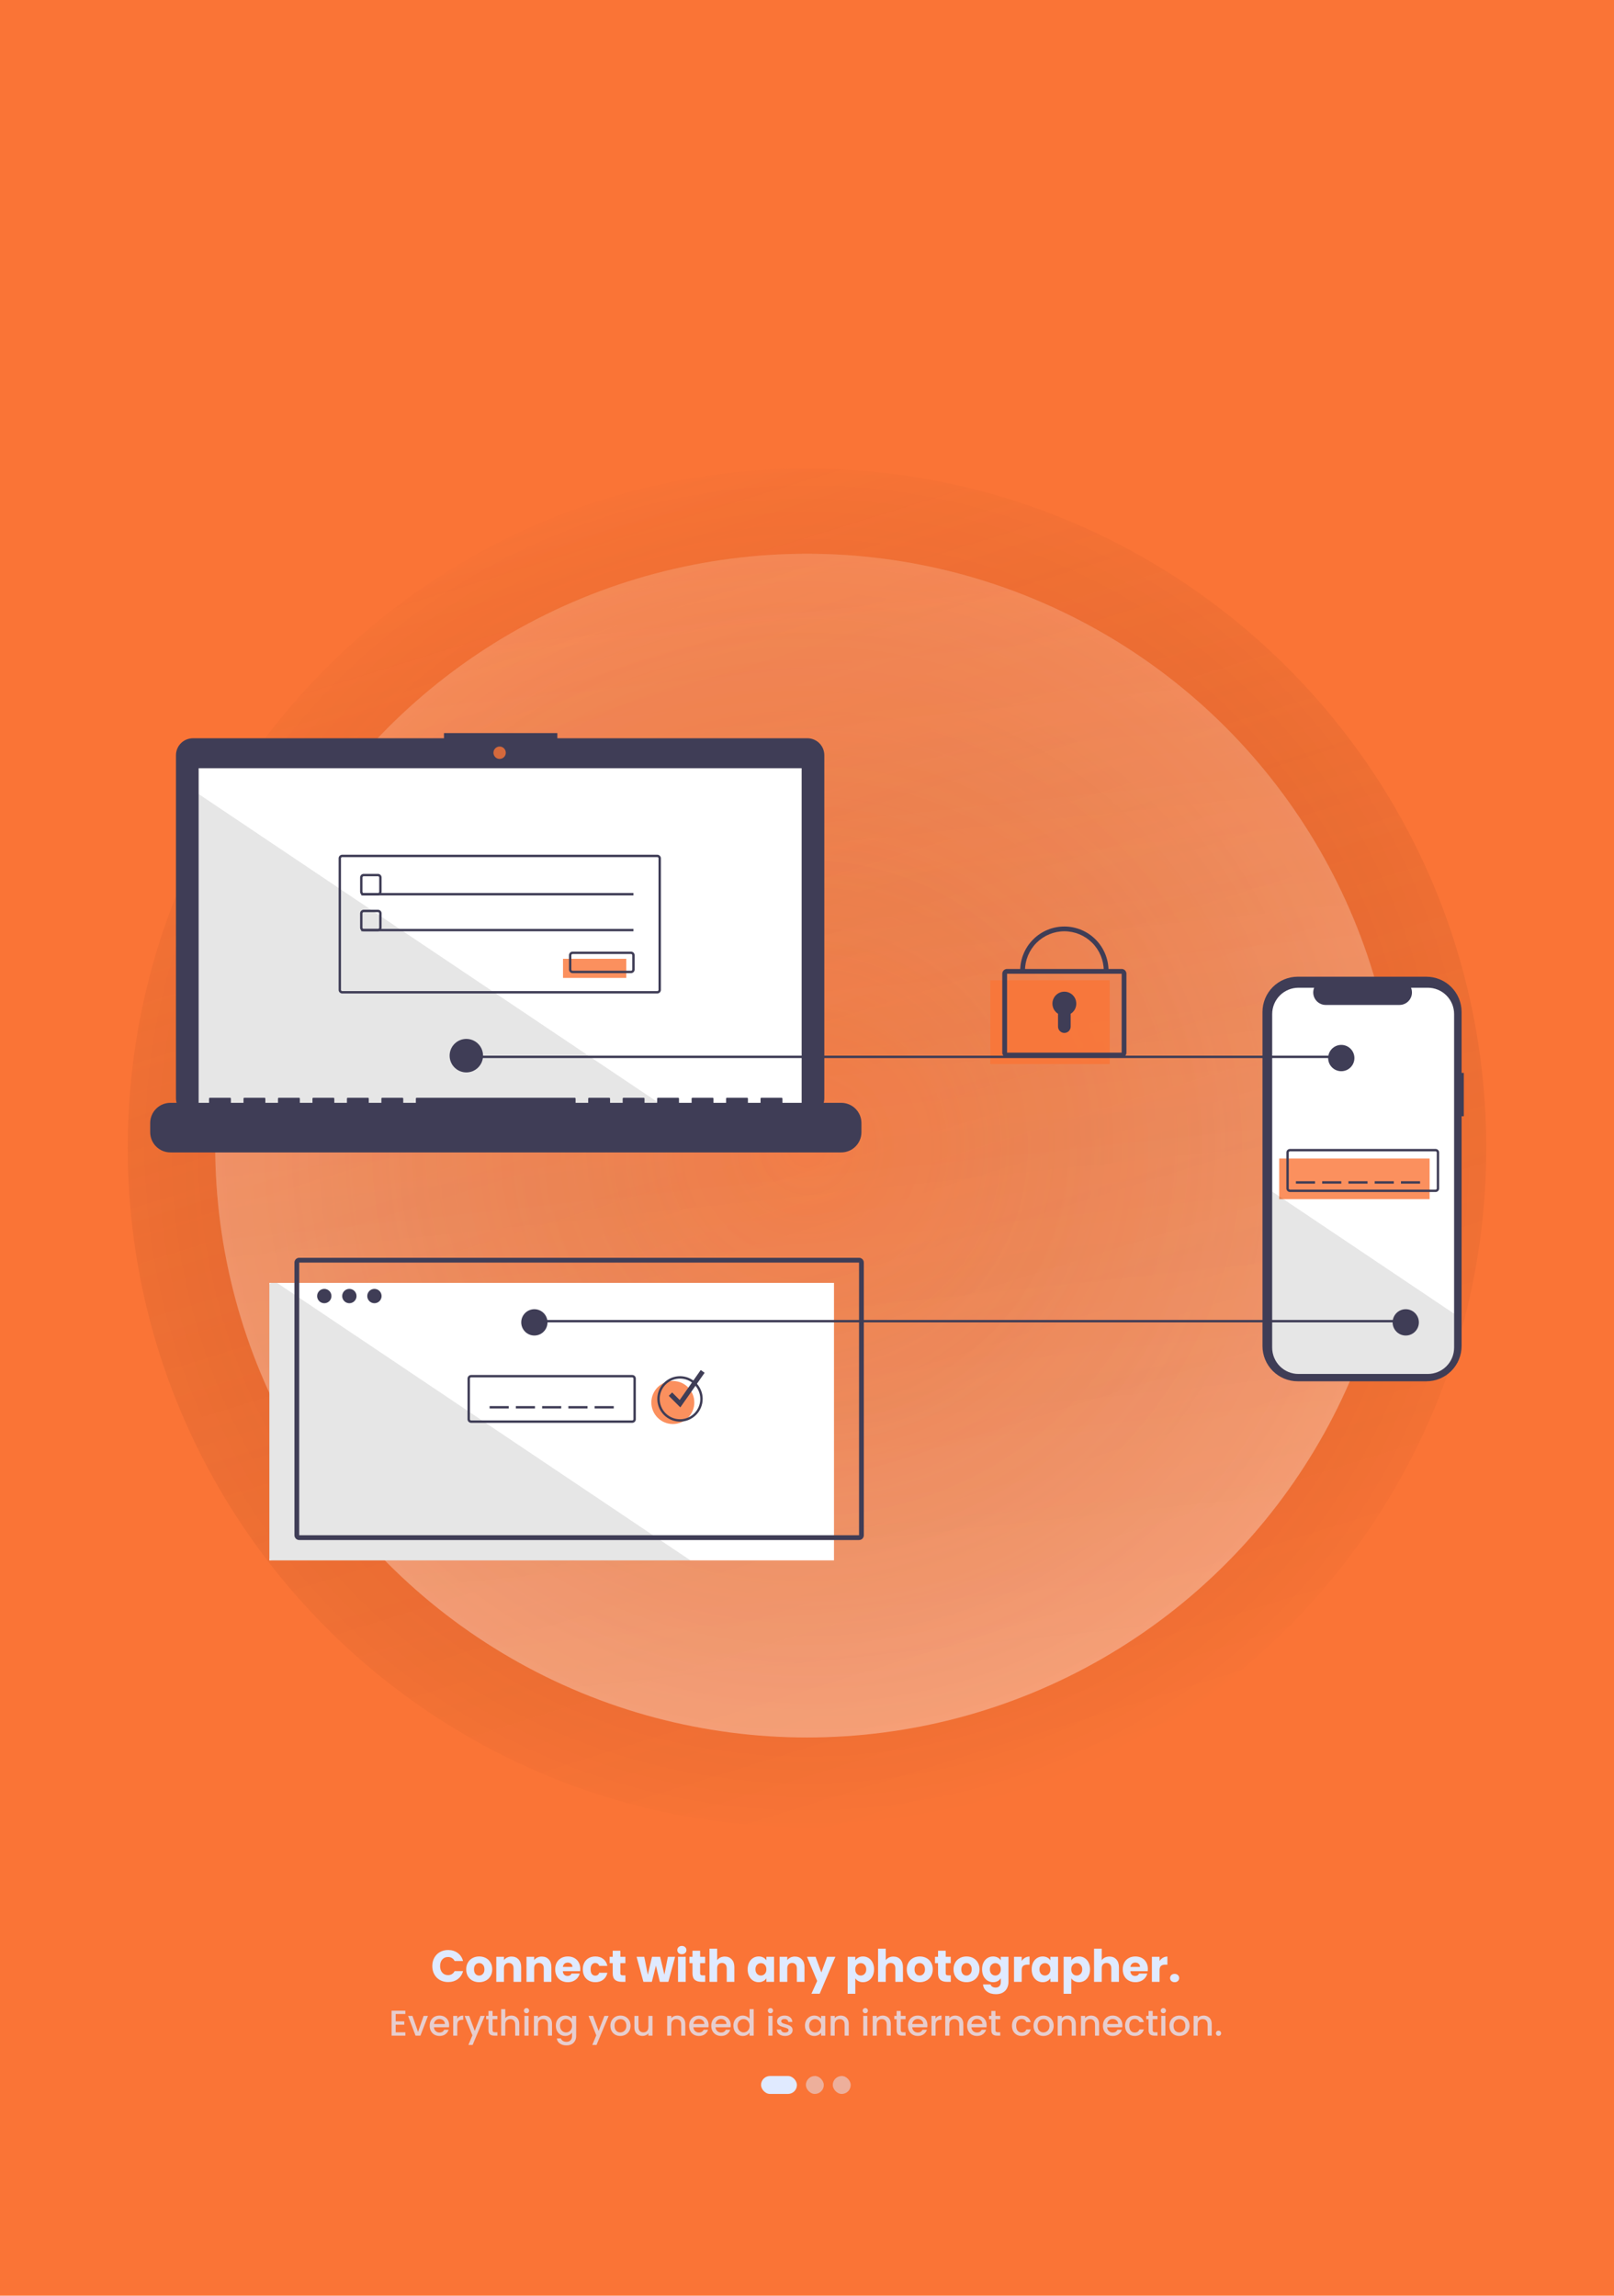<svg width="720" height="1024" viewBox="0 0 720 1024" fill="none" xmlns="http://www.w3.org/2000/svg">
<rect width="720" height="1024" fill="#FA7436"/>
<path d="M663 512C663 679.342 527.342 815 360 815C192.658 815 57 679.342 57 512C57 344.658 192.658 209 360 209C527.342 209 663 344.658 663 512Z" fill="url(#paint0_radial_89_37)" fill-opacity="0.2"/>
<path d="M663 512C663 679.342 527.342 815 360 815C192.658 815 57 679.342 57 512C57 344.658 192.658 209 360 209C527.342 209 663 344.658 663 512Z" fill="url(#paint1_linear_89_37)" fill-opacity="0.2"/>
<circle cx="360" cy="511" r="264" fill="url(#paint2_radial_89_37)" fill-opacity="0.2"/>
<circle cx="360" cy="511" r="264" fill="url(#paint3_linear_89_37)" fill-opacity="0.2"/>
<path d="M192.846 876.96C192.846 875.573 193.146 874.34 193.746 873.26C194.346 872.167 195.179 871.32 196.246 870.72C197.326 870.107 198.546 869.8 199.906 869.8C201.572 869.8 202.999 870.24 204.186 871.12C205.372 872 206.166 873.2 206.566 874.72H202.806C202.526 874.133 202.126 873.687 201.606 873.38C201.099 873.073 200.519 872.92 199.866 872.92C198.812 872.92 197.959 873.287 197.306 874.02C196.652 874.753 196.326 875.733 196.326 876.96C196.326 878.187 196.652 879.167 197.306 879.9C197.959 880.633 198.812 881 199.866 881C200.519 881 201.099 880.847 201.606 880.54C202.126 880.233 202.526 879.787 202.806 879.2H206.566C206.166 880.72 205.372 881.92 204.186 882.8C202.999 883.667 201.572 884.1 199.906 884.1C198.546 884.1 197.326 883.8 196.246 883.2C195.179 882.587 194.346 881.74 193.746 880.66C193.146 879.58 192.846 878.347 192.846 876.96ZM213.74 884.16C212.647 884.16 211.66 883.927 210.78 883.46C209.913 882.993 209.227 882.327 208.72 881.46C208.227 880.593 207.98 879.58 207.98 878.42C207.98 877.273 208.233 876.267 208.74 875.4C209.247 874.52 209.94 873.847 210.82 873.38C211.7 872.913 212.687 872.68 213.78 872.68C214.873 872.68 215.86 872.913 216.74 873.38C217.62 873.847 218.313 874.52 218.82 875.4C219.327 876.267 219.58 877.273 219.58 878.42C219.58 879.567 219.32 880.58 218.8 881.46C218.293 882.327 217.593 882.993 216.7 883.46C215.82 883.927 214.833 884.16 213.74 884.16ZM213.74 881.2C214.393 881.2 214.947 880.96 215.4 880.48C215.867 880 216.1 879.313 216.1 878.42C216.1 877.527 215.873 876.84 215.42 876.36C214.98 875.88 214.433 875.64 213.78 875.64C213.113 875.64 212.56 875.88 212.12 876.36C211.68 876.827 211.46 877.513 211.46 878.42C211.46 879.313 211.673 880 212.1 880.48C212.54 880.96 213.087 881.2 213.74 881.2ZM228.194 872.72C229.501 872.72 230.541 873.147 231.314 874C232.101 874.84 232.494 876 232.494 877.48V884H229.094V877.94C229.094 877.193 228.901 876.613 228.514 876.2C228.128 875.787 227.608 875.58 226.954 875.58C226.301 875.58 225.781 875.787 225.394 876.2C225.008 876.613 224.814 877.193 224.814 877.94V884H221.394V872.84H224.814V874.32C225.161 873.827 225.628 873.44 226.214 873.16C226.801 872.867 227.461 872.72 228.194 872.72ZM241.671 872.72C242.978 872.72 244.018 873.147 244.791 874C245.578 874.84 245.971 876 245.971 877.48V884H242.571V877.94C242.571 877.193 242.378 876.613 241.991 876.2C241.604 875.787 241.084 875.58 240.431 875.58C239.778 875.58 239.258 875.787 238.871 876.2C238.484 876.613 238.291 877.193 238.291 877.94V884H234.871V872.84H238.291V874.32C238.638 873.827 239.104 873.44 239.691 873.16C240.278 872.867 240.938 872.72 241.671 872.72ZM258.867 878.24C258.867 878.56 258.847 878.893 258.807 879.24H251.067C251.121 879.933 251.341 880.467 251.727 880.84C252.127 881.2 252.614 881.38 253.187 881.38C254.041 881.38 254.634 881.02 254.967 880.3H258.607C258.421 881.033 258.081 881.693 257.587 882.28C257.107 882.867 256.501 883.327 255.767 883.66C255.034 883.993 254.214 884.16 253.307 884.16C252.214 884.16 251.241 883.927 250.387 883.46C249.534 882.993 248.867 882.327 248.387 881.46C247.907 880.593 247.667 879.58 247.667 878.42C247.667 877.26 247.901 876.247 248.367 875.38C248.847 874.513 249.514 873.847 250.367 873.38C251.221 872.913 252.201 872.68 253.307 872.68C254.387 872.68 255.347 872.907 256.187 873.36C257.027 873.813 257.681 874.46 258.147 875.3C258.627 876.14 258.867 877.12 258.867 878.24ZM255.367 877.34C255.367 876.753 255.167 876.287 254.767 875.94C254.367 875.593 253.867 875.42 253.267 875.42C252.694 875.42 252.207 875.587 251.807 875.92C251.421 876.253 251.181 876.727 251.087 877.34H255.367ZM259.992 878.42C259.992 877.26 260.225 876.247 260.692 875.38C261.172 874.513 261.832 873.847 262.672 873.38C263.525 872.913 264.498 872.68 265.592 872.68C266.992 872.68 268.158 873.047 269.092 873.78C270.038 874.513 270.658 875.547 270.952 876.88H267.312C267.005 876.027 266.412 875.6 265.532 875.6C264.905 875.6 264.405 875.847 264.032 876.34C263.658 876.82 263.472 877.513 263.472 878.42C263.472 879.327 263.658 880.027 264.032 880.52C264.405 881 264.905 881.24 265.532 881.24C266.412 881.24 267.005 880.813 267.312 879.96H270.952C270.658 881.267 270.038 882.293 269.092 883.04C268.145 883.787 266.978 884.16 265.592 884.16C264.498 884.16 263.525 883.927 262.672 883.46C261.832 882.993 261.172 882.327 260.692 881.46C260.225 880.593 259.992 879.58 259.992 878.42ZM279.001 881.1V884H277.261C276.021 884 275.054 883.7 274.361 883.1C273.668 882.487 273.321 881.493 273.321 880.12V875.68H271.961V872.84H273.321V870.12H276.741V872.84H278.981V875.68H276.741V880.16C276.741 880.493 276.821 880.733 276.981 880.88C277.141 881.027 277.408 881.1 277.781 881.1H279.001ZM301.164 872.84L298.144 884H294.364L292.604 876.76L290.784 884H287.024L283.984 872.84H287.404L288.984 880.82L290.864 872.84H294.484L296.384 880.78L297.944 872.84H301.164ZM304.189 871.68C303.589 871.68 303.095 871.507 302.709 871.16C302.335 870.8 302.149 870.36 302.149 869.84C302.149 869.307 302.335 868.867 302.709 868.52C303.095 868.16 303.589 867.98 304.189 867.98C304.775 867.98 305.255 868.16 305.629 868.52C306.015 868.867 306.209 869.307 306.209 869.84C306.209 870.36 306.015 870.8 305.629 871.16C305.255 871.507 304.775 871.68 304.189 871.68ZM305.889 872.84V884H302.469V872.84H305.889ZM314.587 881.1V884H312.847C311.607 884 310.64 883.7 309.947 883.1C309.254 882.487 308.907 881.493 308.907 880.12V875.68H307.547V872.84H308.907V870.12H312.327V872.84H314.567V875.68H312.327V880.16C312.327 880.493 312.407 880.733 312.567 880.88C312.727 881.027 312.994 881.1 313.367 881.1H314.587ZM323.352 872.72C324.632 872.72 325.659 873.147 326.432 874C327.205 874.84 327.592 876 327.592 877.48V884H324.192V877.94C324.192 877.193 323.999 876.613 323.612 876.2C323.225 875.787 322.705 875.58 322.052 875.58C321.399 875.58 320.879 875.787 320.492 876.2C320.105 876.613 319.912 877.193 319.912 877.94V884H316.492V869.2H319.912V874.34C320.259 873.847 320.732 873.453 321.332 873.16C321.932 872.867 322.605 872.72 323.352 872.72ZM333.527 878.4C333.527 877.253 333.74 876.247 334.167 875.38C334.607 874.513 335.2 873.847 335.947 873.38C336.693 872.913 337.527 872.68 338.447 872.68C339.233 872.68 339.92 872.84 340.507 873.16C341.107 873.48 341.567 873.9 341.887 874.42V872.84H345.307V884H341.887V882.42C341.553 882.94 341.087 883.36 340.487 883.68C339.9 884 339.213 884.16 338.427 884.16C337.52 884.16 336.693 883.927 335.947 883.46C335.2 882.98 334.607 882.307 334.167 881.44C333.74 880.56 333.527 879.547 333.527 878.4ZM341.887 878.42C341.887 877.567 341.647 876.893 341.167 876.4C340.7 875.907 340.127 875.66 339.447 875.66C338.767 875.66 338.187 875.907 337.707 876.4C337.24 876.88 337.007 877.547 337.007 878.4C337.007 879.253 337.24 879.933 337.707 880.44C338.187 880.933 338.767 881.18 339.447 881.18C340.127 881.18 340.7 880.933 341.167 880.44C341.647 879.947 341.887 879.273 341.887 878.42ZM354.581 872.72C355.888 872.72 356.928 873.147 357.701 874C358.488 874.84 358.881 876 358.881 877.48V884H355.481V877.94C355.481 877.193 355.288 876.613 354.901 876.2C354.514 875.787 353.994 875.58 353.341 875.58C352.688 875.58 352.168 875.787 351.781 876.2C351.394 876.613 351.201 877.193 351.201 877.94V884H347.781V872.84H351.201V874.32C351.548 873.827 352.014 873.44 352.601 873.16C353.188 872.867 353.848 872.72 354.581 872.72ZM372.658 872.84L365.658 889.3H361.978L364.538 883.62L359.998 872.84H363.818L366.398 879.82L368.958 872.84H372.658ZM381.553 874.42C381.886 873.9 382.346 873.48 382.933 873.16C383.519 872.84 384.206 872.68 384.993 872.68C385.913 872.68 386.746 872.913 387.493 873.38C388.239 873.847 388.826 874.513 389.253 875.38C389.693 876.247 389.913 877.253 389.913 878.4C389.913 879.547 389.693 880.56 389.253 881.44C388.826 882.307 388.239 882.98 387.493 883.46C386.746 883.927 385.913 884.16 384.993 884.16C384.219 884.16 383.533 884 382.933 883.68C382.346 883.36 381.886 882.947 381.553 882.44V889.32H378.133V872.84H381.553V874.42ZM386.433 878.4C386.433 877.547 386.193 876.88 385.713 876.4C385.246 875.907 384.666 875.66 383.973 875.66C383.293 875.66 382.713 875.907 382.233 876.4C381.766 876.893 381.533 877.567 381.533 878.42C381.533 879.273 381.766 879.947 382.233 880.44C382.713 880.933 383.293 881.18 383.973 881.18C384.653 881.18 385.233 880.933 385.713 880.44C386.193 879.933 386.433 879.253 386.433 878.4ZM398.567 872.72C399.847 872.72 400.873 873.147 401.647 874C402.42 874.84 402.807 876 402.807 877.48V884H399.407V877.94C399.407 877.193 399.213 876.613 398.827 876.2C398.44 875.787 397.92 875.58 397.267 875.58C396.613 875.58 396.093 875.787 395.707 876.2C395.32 876.613 395.127 877.193 395.127 877.94V884H391.707V869.2H395.127V874.34C395.473 873.847 395.947 873.453 396.547 873.16C397.147 872.867 397.82 872.72 398.567 872.72ZM410.263 884.16C409.17 884.16 408.183 883.927 407.303 883.46C406.437 882.993 405.75 882.327 405.243 881.46C404.75 880.593 404.503 879.58 404.503 878.42C404.503 877.273 404.757 876.267 405.263 875.4C405.77 874.52 406.463 873.847 407.343 873.38C408.223 872.913 409.21 872.68 410.303 872.68C411.397 872.68 412.383 872.913 413.263 873.38C414.143 873.847 414.837 874.52 415.343 875.4C415.85 876.267 416.103 877.273 416.103 878.42C416.103 879.567 415.843 880.58 415.323 881.46C414.817 882.327 414.117 882.993 413.223 883.46C412.343 883.927 411.357 884.16 410.263 884.16ZM410.263 881.2C410.917 881.2 411.47 880.96 411.923 880.48C412.39 880 412.623 879.313 412.623 878.42C412.623 877.527 412.397 876.84 411.943 876.36C411.503 875.88 410.957 875.64 410.303 875.64C409.637 875.64 409.083 875.88 408.643 876.36C408.203 876.827 407.983 877.513 407.983 878.42C407.983 879.313 408.197 880 408.623 880.48C409.063 880.96 409.61 881.2 410.263 881.2ZM424.138 881.1V884H422.398C421.158 884 420.191 883.7 419.498 883.1C418.804 882.487 418.458 881.493 418.458 880.12V875.68H417.098V872.84H418.458V870.12H421.878V872.84H424.118V875.68H421.878V880.16C421.878 880.493 421.958 880.733 422.118 880.88C422.278 881.027 422.544 881.1 422.918 881.1H424.138ZM431.123 884.16C430.029 884.16 429.043 883.927 428.163 883.46C427.296 882.993 426.609 882.327 426.103 881.46C425.609 880.593 425.363 879.58 425.363 878.42C425.363 877.273 425.616 876.267 426.123 875.4C426.629 874.52 427.323 873.847 428.203 873.38C429.083 872.913 430.069 872.68 431.163 872.68C432.256 872.68 433.243 872.913 434.123 873.38C435.003 873.847 435.696 874.52 436.203 875.4C436.709 876.267 436.963 877.273 436.963 878.42C436.963 879.567 436.703 880.58 436.183 881.46C435.676 882.327 434.976 882.993 434.083 883.46C433.203 883.927 432.216 884.16 431.123 884.16ZM431.123 881.2C431.776 881.2 432.329 880.96 432.783 880.48C433.249 880 433.483 879.313 433.483 878.42C433.483 877.527 433.256 876.84 432.803 876.36C432.363 875.88 431.816 875.64 431.163 875.64C430.496 875.64 429.943 875.88 429.503 876.36C429.063 876.827 428.843 877.513 428.843 878.42C428.843 879.313 429.056 880 429.483 880.48C429.923 880.96 430.469 881.2 431.123 881.2ZM443.017 872.68C443.804 872.68 444.49 872.84 445.077 873.16C445.677 873.48 446.137 873.9 446.457 874.42V872.84H449.877V883.98C449.877 885.007 449.67 885.933 449.257 886.76C448.857 887.6 448.237 888.267 447.397 888.76C446.57 889.253 445.537 889.5 444.297 889.5C442.644 889.5 441.304 889.107 440.277 888.32C439.25 887.547 438.664 886.493 438.517 885.16H441.897C442.004 885.587 442.257 885.92 442.657 886.16C443.057 886.413 443.55 886.54 444.137 886.54C444.844 886.54 445.404 886.333 445.817 885.92C446.244 885.52 446.457 884.873 446.457 883.98V882.4C446.124 882.92 445.664 883.347 445.077 883.68C444.49 884 443.804 884.16 443.017 884.16C442.097 884.16 441.264 883.927 440.517 883.46C439.77 882.98 439.177 882.307 438.737 881.44C438.31 880.56 438.097 879.547 438.097 878.4C438.097 877.253 438.31 876.247 438.737 875.38C439.177 874.513 439.77 873.847 440.517 873.38C441.264 872.913 442.097 872.68 443.017 872.68ZM446.457 878.42C446.457 877.567 446.217 876.893 445.737 876.4C445.27 875.907 444.697 875.66 444.017 875.66C443.337 875.66 442.757 875.907 442.277 876.4C441.81 876.88 441.577 877.547 441.577 878.4C441.577 879.253 441.81 879.933 442.277 880.44C442.757 880.933 443.337 881.18 444.017 881.18C444.697 881.18 445.27 880.933 445.737 880.44C446.217 879.947 446.457 879.273 446.457 878.42ZM455.771 874.7C456.171 874.087 456.671 873.607 457.271 873.26C457.871 872.9 458.538 872.72 459.271 872.72V876.34H458.331C457.478 876.34 456.838 876.527 456.411 876.9C455.985 877.26 455.771 877.9 455.771 878.82V884H452.351V872.84H455.771V874.7ZM460.226 878.4C460.226 877.253 460.439 876.247 460.866 875.38C461.306 874.513 461.899 873.847 462.646 873.38C463.393 872.913 464.226 872.68 465.146 872.68C465.933 872.68 466.619 872.84 467.206 873.16C467.806 873.48 468.266 873.9 468.586 874.42V872.84H472.006V884H468.586V882.42C468.253 882.94 467.786 883.36 467.186 883.68C466.599 884 465.913 884.16 465.126 884.16C464.219 884.16 463.393 883.927 462.646 883.46C461.899 882.98 461.306 882.307 460.866 881.44C460.439 880.56 460.226 879.547 460.226 878.4ZM468.586 878.42C468.586 877.567 468.346 876.893 467.866 876.4C467.399 875.907 466.826 875.66 466.146 875.66C465.466 875.66 464.886 875.907 464.406 876.4C463.939 876.88 463.706 877.547 463.706 878.4C463.706 879.253 463.939 879.933 464.406 880.44C464.886 880.933 465.466 881.18 466.146 881.18C466.826 881.18 467.399 880.933 467.866 880.44C468.346 879.947 468.586 879.273 468.586 878.42ZM477.9 874.42C478.234 873.9 478.694 873.48 479.28 873.16C479.867 872.84 480.554 872.68 481.34 872.68C482.26 872.68 483.094 872.913 483.84 873.38C484.587 873.847 485.174 874.513 485.6 875.38C486.04 876.247 486.26 877.253 486.26 878.4C486.26 879.547 486.04 880.56 485.6 881.44C485.174 882.307 484.587 882.98 483.84 883.46C483.094 883.927 482.26 884.16 481.34 884.16C480.567 884.16 479.88 884 479.28 883.68C478.694 883.36 478.234 882.947 477.9 882.44V889.32H474.48V872.84H477.9V874.42ZM482.78 878.4C482.78 877.547 482.54 876.88 482.06 876.4C481.594 875.907 481.014 875.66 480.32 875.66C479.64 875.66 479.06 875.907 478.58 876.4C478.114 876.893 477.88 877.567 477.88 878.42C477.88 879.273 478.114 879.947 478.58 880.44C479.06 880.933 479.64 881.18 480.32 881.18C481 881.18 481.58 880.933 482.06 880.44C482.54 879.933 482.78 879.253 482.78 878.4ZM494.914 872.72C496.194 872.72 497.221 873.147 497.994 874C498.768 874.84 499.154 876 499.154 877.48V884H495.754V877.94C495.754 877.193 495.561 876.613 495.174 876.2C494.788 875.787 494.268 875.58 493.614 875.58C492.961 875.58 492.441 875.787 492.054 876.2C491.668 876.613 491.474 877.193 491.474 877.94V884H488.054V869.2H491.474V874.34C491.821 873.847 492.294 873.453 492.894 873.16C493.494 872.867 494.168 872.72 494.914 872.72ZM512.051 878.24C512.051 878.56 512.031 878.893 511.991 879.24H504.251C504.304 879.933 504.524 880.467 504.911 880.84C505.311 881.2 505.798 881.38 506.371 881.38C507.224 881.38 507.818 881.02 508.151 880.3H511.791C511.604 881.033 511.264 881.693 510.771 882.28C510.291 882.867 509.684 883.327 508.951 883.66C508.218 883.993 507.398 884.16 506.491 884.16C505.398 884.16 504.424 883.927 503.571 883.46C502.718 882.993 502.051 882.327 501.571 881.46C501.091 880.593 500.851 879.58 500.851 878.42C500.851 877.26 501.084 876.247 501.551 875.38C502.031 874.513 502.698 873.847 503.551 873.38C504.404 872.913 505.384 872.68 506.491 872.68C507.571 872.68 508.531 872.907 509.371 873.36C510.211 873.813 510.864 874.46 511.331 875.3C511.811 876.14 512.051 877.12 512.051 878.24ZM508.551 877.34C508.551 876.753 508.351 876.287 507.951 875.94C507.551 875.593 507.051 875.42 506.451 875.42C505.878 875.42 505.391 875.587 504.991 875.92C504.604 876.253 504.364 876.727 504.271 877.34H508.551ZM517.275 874.7C517.675 874.087 518.175 873.607 518.775 873.26C519.375 872.9 520.042 872.72 520.775 872.72V876.34H519.835C518.982 876.34 518.342 876.527 517.915 876.9C517.489 877.26 517.275 877.9 517.275 878.82V884H513.855V872.84H517.275V874.7ZM524.01 884.16C523.41 884.16 522.917 883.987 522.53 883.64C522.157 883.28 521.97 882.84 521.97 882.32C521.97 881.787 522.157 881.34 522.53 880.98C522.917 880.62 523.41 880.44 524.01 880.44C524.597 880.44 525.077 880.62 525.45 880.98C525.837 881.34 526.03 881.787 526.03 882.32C526.03 882.84 525.837 883.28 525.45 883.64C525.077 883.987 524.597 884.16 524.01 884.16Z" fill="#E0EAFF"/>
<path d="M176.508 898.352V901.616H180.348V903.104H176.508V906.512H180.828V908H174.684V896.864H180.828V898.352H176.508ZM186.483 906.368L188.979 899.184H190.915L187.555 908H185.379L182.035 899.184H183.987L186.483 906.368ZM200.374 903.376C200.374 903.707 200.352 904.005 200.31 904.272H193.574C193.627 904.976 193.888 905.541 194.358 905.968C194.827 906.395 195.403 906.608 196.086 906.608C197.067 906.608 197.76 906.197 198.166 905.376H200.134C199.867 906.187 199.382 906.853 198.678 907.376C197.984 907.888 197.12 908.144 196.086 908.144C195.243 908.144 194.486 907.957 193.814 907.584C193.152 907.2 192.63 906.667 192.246 905.984C191.872 905.291 191.686 904.491 191.686 903.584C191.686 902.677 191.867 901.883 192.23 901.2C192.603 900.507 193.12 899.973 193.782 899.6C194.454 899.227 195.222 899.04 196.086 899.04C196.918 899.04 197.659 899.221 198.31 899.584C198.96 899.947 199.467 900.459 199.83 901.12C200.192 901.771 200.374 902.523 200.374 903.376ZM198.47 902.8C198.459 902.128 198.219 901.589 197.75 901.184C197.28 900.779 196.699 900.576 196.006 900.576C195.376 900.576 194.838 900.779 194.39 901.184C193.942 901.579 193.675 902.117 193.59 902.8H198.47ZM203.993 900.464C204.259 900.016 204.611 899.669 205.049 899.424C205.497 899.168 206.025 899.04 206.633 899.04V900.928H206.169C205.454 900.928 204.91 901.109 204.537 901.472C204.174 901.835 203.993 902.464 203.993 903.36V908H202.169V899.184H203.993V900.464ZM216.245 899.184L210.837 912.144H208.949L210.741 907.856L207.269 899.184H209.301L211.781 905.904L214.357 899.184H216.245ZM219.75 900.672V905.552C219.75 905.883 219.825 906.123 219.974 906.272C220.134 906.411 220.401 906.48 220.774 906.48H221.894V908H220.454C219.633 908 219.003 907.808 218.566 907.424C218.129 907.04 217.91 906.416 217.91 905.552V900.672H216.87V899.184H217.91V896.992H219.75V899.184H221.894V900.672H219.75ZM228.135 899.04C228.807 899.04 229.404 899.184 229.927 899.472C230.46 899.76 230.876 900.187 231.175 900.752C231.484 901.317 231.639 902 231.639 902.8V908H229.831V903.072C229.831 902.283 229.634 901.68 229.239 901.264C228.844 900.837 228.306 900.624 227.623 900.624C226.94 900.624 226.396 900.837 225.991 901.264C225.596 901.68 225.399 902.283 225.399 903.072V908H223.575V896.16H225.399V900.208C225.708 899.835 226.098 899.547 226.567 899.344C227.047 899.141 227.57 899.04 228.135 899.04ZM234.894 898.016C234.563 898.016 234.286 897.904 234.062 897.68C233.838 897.456 233.726 897.179 233.726 896.848C233.726 896.517 233.838 896.24 234.062 896.016C234.286 895.792 234.563 895.68 234.894 895.68C235.214 895.68 235.486 895.792 235.71 896.016C235.934 896.24 236.046 896.517 236.046 896.848C236.046 897.179 235.934 897.456 235.71 897.68C235.486 897.904 235.214 898.016 234.894 898.016ZM235.79 899.184V908H233.966V899.184H235.79ZM242.632 899.04C243.326 899.04 243.944 899.184 244.488 899.472C245.043 899.76 245.475 900.187 245.784 900.752C246.094 901.317 246.248 902 246.248 902.8V908H244.44V903.072C244.44 902.283 244.243 901.68 243.848 901.264C243.454 900.837 242.915 900.624 242.232 900.624C241.55 900.624 241.006 900.837 240.6 901.264C240.206 901.68 240.008 902.283 240.008 903.072V908H238.184V899.184H240.008V900.192C240.307 899.829 240.686 899.547 241.144 899.344C241.614 899.141 242.11 899.04 242.632 899.04ZM252.127 899.04C252.81 899.04 253.412 899.179 253.935 899.456C254.468 899.723 254.884 900.059 255.183 900.464V899.184H257.023V908.144C257.023 908.955 256.852 909.675 256.511 910.304C256.17 910.944 255.674 911.445 255.023 911.808C254.383 912.171 253.615 912.352 252.719 912.352C251.524 912.352 250.532 912.069 249.743 911.504C248.954 910.949 248.506 910.192 248.399 909.232H250.207C250.346 909.691 250.639 910.059 251.087 910.336C251.546 910.624 252.09 910.768 252.719 910.768C253.455 910.768 254.047 910.544 254.495 910.096C254.954 909.648 255.183 908.997 255.183 908.144V906.672C254.874 907.088 254.452 907.44 253.919 907.728C253.396 908.005 252.799 908.144 252.127 908.144C251.359 908.144 250.655 907.952 250.015 907.568C249.386 907.173 248.884 906.629 248.511 905.936C248.148 905.232 247.967 904.437 247.967 903.552C247.967 902.667 248.148 901.883 248.511 901.2C248.884 900.517 249.386 899.989 250.015 899.616C250.655 899.232 251.359 899.04 252.127 899.04ZM255.183 903.584C255.183 902.976 255.055 902.448 254.799 902C254.554 901.552 254.228 901.211 253.823 900.976C253.418 900.741 252.98 900.624 252.511 900.624C252.042 900.624 251.604 900.741 251.199 900.976C250.794 901.2 250.463 901.536 250.207 901.984C249.962 902.421 249.839 902.944 249.839 903.552C249.839 904.16 249.962 904.693 250.207 905.152C250.463 905.611 250.794 905.963 251.199 906.208C251.615 906.443 252.052 906.56 252.511 906.56C252.98 906.56 253.418 906.443 253.823 906.208C254.228 905.973 254.554 905.632 254.799 905.184C255.055 904.725 255.183 904.192 255.183 903.584ZM271.511 899.184L266.103 912.144H264.215L266.007 907.856L262.535 899.184H264.567L267.047 905.904L269.623 899.184H271.511ZM276.712 908.144C275.88 908.144 275.128 907.957 274.456 907.584C273.784 907.2 273.256 906.667 272.872 905.984C272.488 905.291 272.296 904.491 272.296 903.584C272.296 902.688 272.493 901.893 272.888 901.2C273.282 900.507 273.821 899.973 274.504 899.6C275.186 899.227 275.949 899.04 276.792 899.04C277.634 899.04 278.397 899.227 279.08 899.6C279.762 899.973 280.301 900.507 280.696 901.2C281.09 901.893 281.288 902.688 281.288 903.584C281.288 904.48 281.085 905.275 280.68 905.968C280.274 906.661 279.72 907.2 279.016 907.584C278.322 907.957 277.554 908.144 276.712 908.144ZM276.712 906.56C277.181 906.56 277.618 906.448 278.024 906.224C278.44 906 278.776 905.664 279.032 905.216C279.288 904.768 279.416 904.224 279.416 903.584C279.416 902.944 279.293 902.405 279.048 901.968C278.802 901.52 278.477 901.184 278.072 900.96C277.666 900.736 277.229 900.624 276.76 900.624C276.29 900.624 275.853 900.736 275.448 900.96C275.053 901.184 274.738 901.52 274.504 901.968C274.269 902.405 274.152 902.944 274.152 903.584C274.152 904.533 274.392 905.269 274.872 905.792C275.362 906.304 275.976 906.56 276.712 906.56ZM291.075 899.184V908H289.251V906.96C288.963 907.323 288.584 907.611 288.115 907.824C287.656 908.027 287.165 908.128 286.643 908.128C285.949 908.128 285.325 907.984 284.771 907.696C284.227 907.408 283.795 906.981 283.475 906.416C283.165 905.851 283.011 905.168 283.011 904.368V899.184H284.819V904.096C284.819 904.885 285.016 905.493 285.411 905.92C285.805 906.336 286.344 906.544 287.027 906.544C287.709 906.544 288.248 906.336 288.643 905.92C289.048 905.493 289.251 904.885 289.251 904.096V899.184H291.075ZM302.086 899.04C302.779 899.04 303.398 899.184 303.942 899.472C304.496 899.76 304.928 900.187 305.238 900.752C305.547 901.317 305.702 902 305.702 902.8V908H303.894V903.072C303.894 902.283 303.696 901.68 303.302 901.264C302.907 900.837 302.368 900.624 301.686 900.624C301.003 900.624 300.459 900.837 300.054 901.264C299.659 901.68 299.462 902.283 299.462 903.072V908H297.638V899.184H299.462V900.192C299.76 899.829 300.139 899.547 300.598 899.344C301.067 899.141 301.563 899.04 302.086 899.04ZM316.108 903.376C316.108 903.707 316.087 904.005 316.044 904.272H309.308C309.361 904.976 309.623 905.541 310.092 905.968C310.561 906.395 311.137 906.608 311.82 906.608C312.801 906.608 313.495 906.197 313.9 905.376H315.868C315.601 906.187 315.116 906.853 314.412 907.376C313.719 907.888 312.855 908.144 311.82 908.144C310.977 908.144 310.22 907.957 309.548 907.584C308.887 907.2 308.364 906.667 307.98 905.984C307.607 905.291 307.42 904.491 307.42 903.584C307.42 902.677 307.601 901.883 307.964 901.2C308.337 900.507 308.855 899.973 309.516 899.6C310.188 899.227 310.956 899.04 311.82 899.04C312.652 899.04 313.393 899.221 314.044 899.584C314.695 899.947 315.201 900.459 315.564 901.12C315.927 901.771 316.108 902.523 316.108 903.376ZM314.204 902.8C314.193 902.128 313.953 901.589 313.484 901.184C313.015 900.779 312.433 900.576 311.74 900.576C311.111 900.576 310.572 900.779 310.124 901.184C309.676 901.579 309.409 902.117 309.324 902.8H314.204ZM325.983 903.376C325.983 903.707 325.962 904.005 325.919 904.272H319.183C319.236 904.976 319.498 905.541 319.967 905.968C320.436 906.395 321.012 906.608 321.695 906.608C322.676 906.608 323.37 906.197 323.775 905.376H325.743C325.476 906.187 324.991 906.853 324.287 907.376C323.594 907.888 322.73 908.144 321.695 908.144C320.852 908.144 320.095 907.957 319.423 907.584C318.762 907.2 318.239 906.667 317.855 905.984C317.482 905.291 317.295 904.491 317.295 903.584C317.295 902.677 317.476 901.883 317.839 901.2C318.212 900.507 318.73 899.973 319.391 899.6C320.063 899.227 320.831 899.04 321.695 899.04C322.527 899.04 323.268 899.221 323.919 899.584C324.57 899.947 325.076 900.459 325.439 901.12C325.802 901.771 325.983 902.523 325.983 903.376ZM324.079 902.8C324.068 902.128 323.828 901.589 323.359 901.184C322.89 900.779 322.308 900.576 321.615 900.576C320.986 900.576 320.447 900.779 319.999 901.184C319.551 901.579 319.284 902.117 319.199 902.8H324.079ZM327.17 903.552C327.17 902.667 327.351 901.883 327.714 901.2C328.087 900.517 328.589 899.989 329.218 899.616C329.858 899.232 330.567 899.04 331.346 899.04C331.922 899.04 332.487 899.168 333.042 899.424C333.607 899.669 334.055 900 334.386 900.416V896.16H336.226V908H334.386V906.672C334.087 907.099 333.671 907.451 333.138 907.728C332.615 908.005 332.013 908.144 331.33 908.144C330.562 908.144 329.858 907.952 329.218 907.568C328.589 907.173 328.087 906.629 327.714 905.936C327.351 905.232 327.17 904.437 327.17 903.552ZM334.386 903.584C334.386 902.976 334.258 902.448 334.002 902C333.757 901.552 333.431 901.211 333.026 900.976C332.621 900.741 332.183 900.624 331.714 900.624C331.245 900.624 330.807 900.741 330.402 900.976C329.997 901.2 329.666 901.536 329.41 901.984C329.165 902.421 329.042 902.944 329.042 903.552C329.042 904.16 329.165 904.693 329.41 905.152C329.666 905.611 329.997 905.963 330.402 906.208C330.818 906.443 331.255 906.56 331.714 906.56C332.183 906.56 332.621 906.443 333.026 906.208C333.431 905.973 333.757 905.632 334.002 905.184C334.258 904.725 334.386 904.192 334.386 903.584ZM343.706 898.016C343.375 898.016 343.098 897.904 342.874 897.68C342.65 897.456 342.538 897.179 342.538 896.848C342.538 896.517 342.65 896.24 342.874 896.016C343.098 895.792 343.375 895.68 343.706 895.68C344.026 895.68 344.298 895.792 344.522 896.016C344.746 896.24 344.858 896.517 344.858 896.848C344.858 897.179 344.746 897.456 344.522 897.68C344.298 897.904 344.026 898.016 343.706 898.016ZM344.602 899.184V908H342.778V899.184H344.602ZM350.197 908.144C349.504 908.144 348.88 908.021 348.325 907.776C347.781 907.52 347.349 907.179 347.029 906.752C346.709 906.315 346.538 905.829 346.517 905.296H348.405C348.437 905.669 348.613 905.984 348.933 906.24C349.264 906.485 349.674 906.608 350.165 906.608C350.677 906.608 351.072 906.512 351.349 906.32C351.637 906.117 351.781 905.861 351.781 905.552C351.781 905.221 351.621 904.976 351.301 904.816C350.992 904.656 350.496 904.48 349.813 904.288C349.152 904.107 348.613 903.931 348.197 903.76C347.781 903.589 347.418 903.328 347.109 902.976C346.81 902.624 346.661 902.16 346.661 901.584C346.661 901.115 346.8 900.688 347.077 900.304C347.354 899.909 347.749 899.6 348.261 899.376C348.784 899.152 349.381 899.04 350.053 899.04C351.056 899.04 351.861 899.296 352.469 899.808C353.088 900.309 353.418 900.997 353.461 901.872H351.637C351.605 901.477 351.445 901.163 351.157 900.928C350.869 900.693 350.48 900.576 349.989 900.576C349.509 900.576 349.141 900.667 348.885 900.848C348.629 901.029 348.501 901.269 348.501 901.568C348.501 901.803 348.586 902 348.757 902.16C348.928 902.32 349.136 902.448 349.381 902.544C349.626 902.629 349.989 902.741 350.469 902.88C351.109 903.051 351.632 903.227 352.037 903.408C352.453 903.579 352.81 903.835 353.109 904.176C353.408 904.517 353.562 904.971 353.573 905.536C353.573 906.037 353.434 906.485 353.157 906.88C352.88 907.275 352.485 907.584 351.973 907.808C351.472 908.032 350.88 908.144 350.197 908.144ZM359.092 903.552C359.092 902.667 359.273 901.883 359.636 901.2C360.009 900.517 360.511 899.989 361.14 899.616C361.78 899.232 362.484 899.04 363.252 899.04C363.945 899.04 364.548 899.179 365.06 899.456C365.583 899.723 365.999 900.059 366.308 900.464V899.184H368.148V908H366.308V906.688C365.999 907.104 365.577 907.451 365.044 907.728C364.511 908.005 363.903 908.144 363.22 908.144C362.463 908.144 361.769 907.952 361.14 907.568C360.511 907.173 360.009 906.629 359.636 905.936C359.273 905.232 359.092 904.437 359.092 903.552ZM366.308 903.584C366.308 902.976 366.18 902.448 365.924 902C365.679 901.552 365.353 901.211 364.948 900.976C364.543 900.741 364.105 900.624 363.636 900.624C363.167 900.624 362.729 900.741 362.324 900.976C361.919 901.2 361.588 901.536 361.332 901.984C361.087 902.421 360.964 902.944 360.964 903.552C360.964 904.16 361.087 904.693 361.332 905.152C361.588 905.611 361.919 905.963 362.324 906.208C362.74 906.443 363.177 906.56 363.636 906.56C364.105 906.56 364.543 906.443 364.948 906.208C365.353 905.973 365.679 905.632 365.924 905.184C366.18 904.725 366.308 904.192 366.308 903.584ZM374.992 899.04C375.685 899.04 376.304 899.184 376.848 899.472C377.402 899.76 377.834 900.187 378.144 900.752C378.453 901.317 378.608 902 378.608 902.8V908H376.8V903.072C376.8 902.283 376.602 901.68 376.208 901.264C375.813 900.837 375.274 900.624 374.592 900.624C373.909 900.624 373.365 900.837 372.96 901.264C372.565 901.68 372.368 902.283 372.368 903.072V908H370.544V899.184H372.368V900.192C372.666 899.829 373.045 899.547 373.504 899.344C373.973 899.141 374.469 899.04 374.992 899.04ZM386.019 898.016C385.688 898.016 385.411 897.904 385.187 897.68C384.963 897.456 384.851 897.179 384.851 896.848C384.851 896.517 384.963 896.24 385.187 896.016C385.411 895.792 385.688 895.68 386.019 895.68C386.339 895.68 386.611 895.792 386.835 896.016C387.059 896.24 387.171 896.517 387.171 896.848C387.171 897.179 387.059 897.456 386.835 897.68C386.611 897.904 386.339 898.016 386.019 898.016ZM386.915 899.184V908H385.091V899.184H386.915ZM393.757 899.04C394.451 899.04 395.069 899.184 395.613 899.472C396.168 899.76 396.6 900.187 396.909 900.752C397.219 901.317 397.373 902 397.373 902.8V908H395.565V903.072C395.565 902.283 395.368 901.68 394.973 901.264C394.579 900.837 394.04 900.624 393.357 900.624C392.675 900.624 392.131 900.837 391.725 901.264C391.331 901.68 391.133 902.283 391.133 903.072V908H389.309V899.184H391.133V900.192C391.432 899.829 391.811 899.547 392.269 899.344C392.739 899.141 393.235 899.04 393.757 899.04ZM401.828 900.672V905.552C401.828 905.883 401.903 906.123 402.052 906.272C402.212 906.411 402.479 906.48 402.852 906.48H403.972V908H402.532C401.711 908 401.081 907.808 400.644 907.424C400.207 907.04 399.988 906.416 399.988 905.552V900.672H398.948V899.184H399.988V896.992H401.828V899.184H403.972V900.672H401.828ZM413.733 903.376C413.733 903.707 413.712 904.005 413.669 904.272H406.933C406.986 904.976 407.248 905.541 407.717 905.968C408.186 906.395 408.762 906.608 409.445 906.608C410.426 906.608 411.12 906.197 411.525 905.376H413.493C413.226 906.187 412.741 906.853 412.037 907.376C411.344 907.888 410.48 908.144 409.445 908.144C408.602 908.144 407.845 907.957 407.173 907.584C406.512 907.2 405.989 906.667 405.605 905.984C405.232 905.291 405.045 904.491 405.045 903.584C405.045 902.677 405.226 901.883 405.589 901.2C405.962 900.507 406.48 899.973 407.141 899.6C407.813 899.227 408.581 899.04 409.445 899.04C410.277 899.04 411.018 899.221 411.669 899.584C412.32 899.947 412.826 900.459 413.189 901.12C413.552 901.771 413.733 902.523 413.733 903.376ZM411.829 902.8C411.818 902.128 411.578 901.589 411.109 901.184C410.64 900.779 410.058 900.576 409.365 900.576C408.736 900.576 408.197 900.779 407.749 901.184C407.301 901.579 407.034 902.117 406.949 902.8H411.829ZM417.352 900.464C417.619 900.016 417.971 899.669 418.408 899.424C418.856 899.168 419.384 899.04 419.992 899.04V900.928H419.528C418.813 900.928 418.269 901.109 417.896 901.472C417.533 901.835 417.352 902.464 417.352 903.36V908H415.528V899.184H417.352V900.464ZM426.117 899.04C426.81 899.04 427.429 899.184 427.973 899.472C428.527 899.76 428.959 900.187 429.269 900.752C429.578 901.317 429.733 902 429.733 902.8V908H427.925V903.072C427.925 902.283 427.727 901.68 427.333 901.264C426.938 900.837 426.399 900.624 425.717 900.624C425.034 900.624 424.49 900.837 424.085 901.264C423.69 901.68 423.493 902.283 423.493 903.072V908H421.669V899.184H423.493V900.192C423.791 899.829 424.17 899.547 424.629 899.344C425.098 899.141 425.594 899.04 426.117 899.04ZM440.139 903.376C440.139 903.707 440.118 904.005 440.075 904.272H433.339C433.393 904.976 433.654 905.541 434.123 905.968C434.593 906.395 435.169 906.608 435.851 906.608C436.833 906.608 437.526 906.197 437.931 905.376H439.899C439.633 906.187 439.147 906.853 438.443 907.376C437.75 907.888 436.886 908.144 435.851 908.144C435.009 908.144 434.251 907.957 433.579 907.584C432.918 907.2 432.395 906.667 432.011 905.984C431.638 905.291 431.451 904.491 431.451 903.584C431.451 902.677 431.633 901.883 431.995 901.2C432.369 900.507 432.886 899.973 433.547 899.6C434.219 899.227 434.987 899.04 435.851 899.04C436.683 899.04 437.425 899.221 438.075 899.584C438.726 899.947 439.233 900.459 439.595 901.12C439.958 901.771 440.139 902.523 440.139 903.376ZM438.235 902.8C438.225 902.128 437.985 901.589 437.515 901.184C437.046 900.779 436.465 900.576 435.771 900.576C435.142 900.576 434.603 900.779 434.155 901.184C433.707 901.579 433.441 902.117 433.355 902.8H438.235ZM444.062 900.672V905.552C444.062 905.883 444.137 906.123 444.286 906.272C444.446 906.411 444.713 906.48 445.086 906.48H446.206V908H444.766C443.945 908 443.316 907.808 442.878 907.424C442.441 907.04 442.222 906.416 442.222 905.552V900.672H441.182V899.184H442.222V896.992H444.062V899.184H446.206V900.672H444.062ZM451.436 903.584C451.436 902.677 451.617 901.883 451.98 901.2C452.353 900.507 452.865 899.973 453.516 899.6C454.166 899.227 454.913 899.04 455.756 899.04C456.822 899.04 457.702 899.296 458.396 899.808C459.1 900.309 459.574 901.029 459.82 901.968H457.852C457.692 901.531 457.436 901.189 457.084 900.944C456.732 900.699 456.289 900.576 455.756 900.576C455.009 900.576 454.412 900.843 453.964 901.376C453.526 901.899 453.308 902.635 453.308 903.584C453.308 904.533 453.526 905.275 453.964 905.808C454.412 906.341 455.009 906.608 455.756 906.608C456.812 906.608 457.51 906.144 457.852 905.216H459.82C459.564 906.112 459.084 906.827 458.38 907.36C457.676 907.883 456.801 908.144 455.756 908.144C454.913 908.144 454.166 907.957 453.516 907.584C452.865 907.2 452.353 906.667 451.98 905.984C451.617 905.291 451.436 904.491 451.436 903.584ZM465.462 908.144C464.63 908.144 463.878 907.957 463.206 907.584C462.534 907.2 462.006 906.667 461.622 905.984C461.238 905.291 461.046 904.491 461.046 903.584C461.046 902.688 461.243 901.893 461.638 901.2C462.032 900.507 462.571 899.973 463.254 899.6C463.936 899.227 464.699 899.04 465.542 899.04C466.384 899.04 467.147 899.227 467.83 899.6C468.512 899.973 469.051 900.507 469.446 901.2C469.84 901.893 470.038 902.688 470.038 903.584C470.038 904.48 469.835 905.275 469.43 905.968C469.024 906.661 468.47 907.2 467.766 907.584C467.072 907.957 466.304 908.144 465.462 908.144ZM465.462 906.56C465.931 906.56 466.368 906.448 466.774 906.224C467.19 906 467.526 905.664 467.782 905.216C468.038 904.768 468.166 904.224 468.166 903.584C468.166 902.944 468.043 902.405 467.798 901.968C467.552 901.52 467.227 901.184 466.822 900.96C466.416 900.736 465.979 900.624 465.51 900.624C465.04 900.624 464.603 900.736 464.198 900.96C463.803 901.184 463.488 901.52 463.254 901.968C463.019 902.405 462.902 902.944 462.902 903.584C462.902 904.533 463.142 905.269 463.622 905.792C464.112 906.304 464.726 906.56 465.462 906.56ZM476.289 899.04C476.982 899.04 477.601 899.184 478.145 899.472C478.699 899.76 479.131 900.187 479.441 900.752C479.75 901.317 479.905 902 479.905 902.8V908H478.097V903.072C478.097 902.283 477.899 901.68 477.505 901.264C477.11 900.837 476.571 900.624 475.889 900.624C475.206 900.624 474.662 900.837 474.257 901.264C473.862 901.68 473.665 902.283 473.665 903.072V908H471.841V899.184H473.665V900.192C473.963 899.829 474.342 899.547 474.801 899.344C475.27 899.141 475.766 899.04 476.289 899.04ZM486.679 899.04C487.373 899.04 487.991 899.184 488.535 899.472C489.09 899.76 489.522 900.187 489.831 900.752C490.141 901.317 490.295 902 490.295 902.8V908H488.487V903.072C488.487 902.283 488.29 901.68 487.895 901.264C487.501 900.837 486.962 900.624 486.279 900.624C485.597 900.624 485.053 900.837 484.647 901.264C484.253 901.68 484.055 902.283 484.055 903.072V908H482.231V899.184H484.055V900.192C484.354 899.829 484.733 899.547 485.191 899.344C485.661 899.141 486.157 899.04 486.679 899.04ZM500.702 903.376C500.702 903.707 500.681 904.005 500.638 904.272H493.902C493.955 904.976 494.217 905.541 494.686 905.968C495.155 906.395 495.731 906.608 496.414 906.608C497.395 906.608 498.089 906.197 498.494 905.376H500.462C500.195 906.187 499.71 906.853 499.006 907.376C498.313 907.888 497.449 908.144 496.414 908.144C495.571 908.144 494.814 907.957 494.142 907.584C493.481 907.2 492.958 906.667 492.574 905.984C492.201 905.291 492.014 904.491 492.014 903.584C492.014 902.677 492.195 901.883 492.558 901.2C492.931 900.507 493.449 899.973 494.11 899.6C494.782 899.227 495.55 899.04 496.414 899.04C497.246 899.04 497.987 899.221 498.638 899.584C499.289 899.947 499.795 900.459 500.158 901.12C500.521 901.771 500.702 902.523 500.702 903.376ZM498.798 902.8C498.787 902.128 498.547 901.589 498.078 901.184C497.609 900.779 497.027 900.576 496.334 900.576C495.705 900.576 495.166 900.779 494.718 901.184C494.27 901.579 494.003 902.117 493.918 902.8H498.798ZM501.889 903.584C501.889 902.677 502.07 901.883 502.433 901.2C502.806 900.507 503.318 899.973 503.969 899.6C504.62 899.227 505.366 899.04 506.209 899.04C507.276 899.04 508.156 899.296 508.849 899.808C509.553 900.309 510.028 901.029 510.273 901.968H508.305C508.145 901.531 507.889 901.189 507.537 900.944C507.185 900.699 506.742 900.576 506.209 900.576C505.462 900.576 504.865 900.843 504.417 901.376C503.98 901.899 503.761 902.635 503.761 903.584C503.761 904.533 503.98 905.275 504.417 905.808C504.865 906.341 505.462 906.608 506.209 906.608C507.265 906.608 507.964 906.144 508.305 905.216H510.273C510.017 906.112 509.537 906.827 508.833 907.36C508.129 907.883 507.254 908.144 506.209 908.144C505.366 908.144 504.62 907.957 503.969 907.584C503.318 907.2 502.806 906.667 502.433 905.984C502.07 905.291 501.889 904.491 501.889 903.584ZM514.219 900.672V905.552C514.219 905.883 514.293 906.123 514.443 906.272C514.603 906.411 514.869 906.48 515.243 906.48H516.363V908H514.923C514.101 908 513.472 907.808 513.035 907.424C512.597 907.04 512.379 906.416 512.379 905.552V900.672H511.339V899.184H512.379V896.992H514.219V899.184H516.363V900.672H514.219ZM518.972 898.016C518.641 898.016 518.364 897.904 518.14 897.68C517.916 897.456 517.804 897.179 517.804 896.848C517.804 896.517 517.916 896.24 518.14 896.016C518.364 895.792 518.641 895.68 518.972 895.68C519.292 895.68 519.564 895.792 519.788 896.016C520.012 896.24 520.124 896.517 520.124 896.848C520.124 897.179 520.012 897.456 519.788 897.68C519.564 897.904 519.292 898.016 518.972 898.016ZM519.868 899.184V908H518.044V899.184H519.868ZM526.087 908.144C525.255 908.144 524.503 907.957 523.831 907.584C523.159 907.2 522.631 906.667 522.247 905.984C521.863 905.291 521.671 904.491 521.671 903.584C521.671 902.688 521.868 901.893 522.263 901.2C522.657 900.507 523.196 899.973 523.879 899.6C524.561 899.227 525.324 899.04 526.167 899.04C527.009 899.04 527.772 899.227 528.455 899.6C529.137 899.973 529.676 900.507 530.071 901.2C530.465 901.893 530.663 902.688 530.663 903.584C530.663 904.48 530.46 905.275 530.055 905.968C529.649 906.661 529.095 907.2 528.391 907.584C527.697 907.957 526.929 908.144 526.087 908.144ZM526.087 906.56C526.556 906.56 526.993 906.448 527.399 906.224C527.815 906 528.151 905.664 528.407 905.216C528.663 904.768 528.791 904.224 528.791 903.584C528.791 902.944 528.668 902.405 528.423 901.968C528.177 901.52 527.852 901.184 527.447 900.96C527.041 900.736 526.604 900.624 526.135 900.624C525.665 900.624 525.228 900.736 524.823 900.96C524.428 901.184 524.113 901.52 523.879 901.968C523.644 902.405 523.527 902.944 523.527 903.584C523.527 904.533 523.767 905.269 524.247 905.792C524.737 906.304 525.351 906.56 526.087 906.56ZM536.914 899.04C537.607 899.04 538.226 899.184 538.77 899.472C539.324 899.76 539.756 900.187 540.066 900.752C540.375 901.317 540.53 902 540.53 902.8V908H538.722V903.072C538.722 902.283 538.524 901.68 538.13 901.264C537.735 900.837 537.196 900.624 536.514 900.624C535.831 900.624 535.287 900.837 534.882 901.264C534.487 901.68 534.29 902.283 534.29 903.072V908H532.466V899.184H534.29V900.192C534.588 899.829 534.967 899.547 535.426 899.344C535.895 899.141 536.391 899.04 536.914 899.04ZM543.592 908.112C543.262 908.112 542.984 908 542.76 907.776C542.536 907.552 542.424 907.275 542.424 906.944C542.424 906.613 542.536 906.336 542.76 906.112C542.984 905.888 543.262 905.776 543.592 905.776C543.912 905.776 544.184 905.888 544.408 906.112C544.632 906.336 544.744 906.613 544.744 906.944C544.744 907.275 544.632 907.552 544.408 907.776C544.184 908 543.912 908.112 543.592 908.112Z" fill="#E0EAFF" fill-opacity="0.75"/>
<rect x="339.5" y="926" width="16" height="8" rx="4" fill="#E0EAFF"/>
<rect x="359.5" y="926" width="8" height="8" rx="4" fill="#E0EAFF" fill-opacity="0.5"/>
<rect x="371.5" y="926" width="8" height="8" rx="4" fill="#E0EAFF" fill-opacity="0.5"/>
<g clip-path="url(#clip0_89_37)">
<path d="M653 478.552H652.01V451.39C652.011 449.326 651.605 447.282 650.816 445.374C650.027 443.467 648.872 441.734 647.415 440.274C645.957 438.815 644.228 437.657 642.324 436.867C640.42 436.077 638.38 435.67 636.319 435.67H578.879C576.818 435.67 574.778 436.077 572.874 436.867C570.97 437.657 569.241 438.815 567.783 440.274C566.326 441.734 565.171 443.467 564.382 445.374C563.593 447.282 563.187 449.326 563.188 451.39V600.401C563.187 602.465 563.593 604.509 564.382 606.417C565.171 608.324 566.326 610.057 567.783 611.517C569.241 612.976 570.97 614.134 572.874 614.924C574.778 615.714 576.818 616.121 578.879 616.121H636.319C638.38 616.121 640.42 615.714 642.324 614.924C644.228 614.134 645.957 612.976 647.415 611.517C648.872 610.057 650.027 608.324 650.816 606.417C651.605 604.509 652.011 602.465 652.01 600.401V497.886H653V478.552Z" fill="#3F3D56"/>
<path d="M648.671 452.314V601.108C648.671 604.222 647.436 607.208 645.238 609.41C643.04 611.612 640.059 612.849 636.951 612.849H579.235C577.696 612.849 576.173 612.545 574.751 611.955C573.33 611.365 572.038 610.5 570.95 609.409C569.862 608.319 569 607.025 568.411 605.6C567.823 604.176 567.52 602.649 567.521 601.108V452.314C567.521 449.201 568.755 446.216 570.952 444.015C573.149 441.814 576.128 440.578 579.235 440.578H586.237C585.894 441.425 585.763 442.343 585.857 443.252C585.95 444.162 586.266 445.034 586.775 445.793C587.284 446.551 587.971 447.173 588.776 447.603C589.581 448.033 590.479 448.259 591.392 448.26H624.299C625.213 448.261 626.112 448.038 626.919 447.608C627.726 447.179 628.414 446.557 628.924 445.797C629.433 445.038 629.748 444.164 629.841 443.254C629.933 442.344 629.8 441.425 629.454 440.578H636.951C640.059 440.578 643.039 441.814 645.237 444.015C647.435 446.216 648.67 449.201 648.671 452.314Z" fill="white"/>
<path d="M637.744 516.756H570.651V534.894H637.744V516.756Z" fill="#FA7436" fill-opacity="0.8"/>
<path d="M640.407 531.693H575.444C575.021 531.693 574.615 531.524 574.315 531.224C574.016 530.924 573.847 530.517 573.847 530.093V514.089C573.847 513.665 574.016 513.258 574.315 512.958C574.615 512.658 575.021 512.489 575.444 512.489H640.407C640.831 512.489 641.237 512.658 641.536 512.958C641.836 513.258 642.004 513.665 642.005 514.089V530.093C642.004 530.517 641.836 530.924 641.536 531.224C641.237 531.524 640.831 531.693 640.407 531.693ZM575.444 513.556C575.303 513.556 575.168 513.612 575.068 513.712C574.968 513.812 574.912 513.948 574.912 514.089V530.093C574.912 530.234 574.968 530.37 575.068 530.47C575.168 530.57 575.303 530.626 575.444 530.626H640.407C640.548 530.626 640.684 530.57 640.784 530.47C640.884 530.37 640.94 530.234 640.94 530.093V514.089C640.94 513.948 640.884 513.812 640.784 513.712C640.684 513.612 640.548 513.556 640.407 513.556H575.444Z" fill="#3F3D56"/>
<path d="M586.626 526.892H578.106V527.959H586.626V526.892Z" fill="#3F3D56"/>
<path d="M598.341 526.892H589.821V527.959H598.341V526.892Z" fill="#3F3D56"/>
<path d="M610.055 526.892H601.536V527.959H610.055V526.892Z" fill="#3F3D56"/>
<path d="M621.77 526.892H613.25V527.959H621.77V526.892Z" fill="#3F3D56"/>
<path d="M633.485 526.892H624.965V527.959H633.485V526.892Z" fill="#3F3D56"/>
<path opacity="0.1" d="M648.671 585.979V601.108C648.671 604.222 647.436 607.208 645.238 609.41C643.04 611.612 640.059 612.849 636.951 612.849H579.235C577.696 612.849 576.173 612.545 574.751 611.955C573.33 611.365 572.038 610.5 570.95 609.409C569.862 608.319 569 607.025 568.411 605.6C567.823 604.176 567.52 602.649 567.521 601.108V531.512L648.671 585.979Z" fill="black"/>
<path d="M372.035 572.237H120.169V696H372.035V572.237Z" fill="white"/>
<path opacity="0.1" d="M308.003 696H121.234C120.952 695.999 120.682 695.886 120.482 695.687C120.283 695.487 120.17 695.216 120.169 694.933V573.303C120.17 573.021 120.283 572.75 120.482 572.55C120.682 572.35 120.952 572.237 121.234 572.237H123.599L308.003 696Z" fill="black"/>
<path d="M627.095 588.774H236.784V589.841H627.095V588.774Z" fill="#3F3D56"/>
<path d="M360.182 329.303H248.632V327H198.051V329.303H86.041C85.05 329.303 84.069 329.499 83.154 329.879C82.238 330.259 81.406 330.816 80.706 331.517C80.005 332.219 79.449 333.053 79.07 333.97C78.691 334.887 78.496 335.87 78.496 336.863V489.89C78.496 491.895 79.291 493.817 80.706 495.235C82.121 496.653 84.04 497.449 86.041 497.449H360.182C362.184 497.449 364.103 496.653 365.518 495.235C366.933 493.817 367.728 491.895 367.728 489.89V336.863C367.728 335.87 367.533 334.887 367.154 333.97C366.774 333.053 366.219 332.219 365.518 331.517C364.817 330.816 363.985 330.259 363.07 329.879C362.154 329.499 361.173 329.303 360.182 329.303Z" fill="#3F3D56"/>
<path d="M357.61 342.661H88.614V494.687H357.61V342.661Z" fill="white"/>
<path d="M222.882 338.517C224.406 338.517 225.641 337.279 225.641 335.753C225.641 334.226 224.406 332.989 222.882 332.989C221.358 332.989 220.123 334.226 220.123 335.753C220.123 337.279 221.358 338.517 222.882 338.517Z" fill="#FA7436" fill-opacity="0.8"/>
<path d="M168.625 399.395H162.236C161.812 399.394 161.406 399.225 161.107 398.925C160.807 398.625 160.639 398.218 160.638 397.794V391.393C160.639 390.968 160.807 390.562 161.107 390.261C161.406 389.961 161.812 389.793 162.236 389.792H168.625C169.049 389.793 169.455 389.961 169.755 390.261C170.054 390.562 170.222 390.968 170.223 391.393V397.794C170.222 398.218 170.054 398.625 169.755 398.925C169.455 399.225 169.049 399.394 168.625 399.395ZM162.236 390.859C162.094 390.859 161.959 390.916 161.859 391.016C161.759 391.116 161.703 391.251 161.703 391.393V397.794C161.703 397.936 161.759 398.071 161.859 398.171C161.959 398.271 162.094 398.327 162.236 398.328H168.625C168.767 398.327 168.902 398.271 169.002 398.171C169.102 398.071 169.158 397.936 169.158 397.794V391.393C169.158 391.251 169.102 391.116 169.002 391.016C168.902 390.916 168.767 390.859 168.625 390.859H162.236Z" fill="#3F3D56"/>
<path d="M282.577 398.328H161.17V399.395H282.577V398.328Z" fill="#3F3D56"/>
<path d="M279.382 427.668H251.161V436.203H279.382V427.668Z" fill="#FA7436" fill-opacity="0.8"/>
<path d="M281.512 434.07H255.421C254.997 434.069 254.591 433.9 254.292 433.6C253.992 433.3 253.824 432.894 253.823 432.469V426.068C253.824 425.643 253.992 425.237 254.292 424.937C254.591 424.637 254.997 424.468 255.421 424.467H281.512C281.936 424.468 282.342 424.637 282.642 424.937C282.941 425.237 283.109 425.643 283.11 426.068V432.469C283.109 432.894 282.941 433.3 282.642 433.6C282.342 433.9 281.936 434.069 281.512 434.07ZM255.421 425.534C255.28 425.534 255.144 425.591 255.044 425.691C254.945 425.791 254.888 425.926 254.888 426.068V432.469C254.888 432.611 254.945 432.746 255.044 432.846C255.144 432.946 255.28 433.003 255.421 433.003H281.512C281.654 433.003 281.789 432.946 281.889 432.846C281.989 432.746 282.045 432.611 282.045 432.469V426.068C282.045 425.926 281.989 425.791 281.889 425.691C281.789 425.591 281.654 425.534 281.512 425.534H255.421Z" fill="#3F3D56"/>
<path d="M495.039 437.27H441.79V474.613H495.039V437.27Z" fill="#FA7436" fill-opacity="0.8"/>
<path d="M500.364 471.679H449.245C448.68 471.678 448.139 471.453 447.74 471.053C447.34 470.653 447.116 470.111 447.115 469.545V434.336C447.116 433.771 447.34 433.228 447.74 432.828C448.139 432.428 448.68 432.203 449.245 432.203H500.364C500.928 432.203 501.47 432.428 501.869 432.828C502.268 433.228 502.493 433.771 502.494 434.336V469.545C502.493 470.111 502.268 470.653 501.869 471.053C501.47 471.453 500.928 471.678 500.364 471.679ZM449.245 434.336V469.545H500.365L500.364 434.336H449.245Z" fill="#3F3D56"/>
<path d="M494.506 433.003H492.376C492.376 428.334 490.525 423.856 487.23 420.555C483.934 417.253 479.465 415.398 474.804 415.398C470.144 415.398 465.675 417.253 462.379 420.555C459.084 423.856 457.232 428.334 457.232 433.003H455.103C455.103 427.768 457.178 422.747 460.873 419.046C464.568 415.344 469.579 413.265 474.804 413.265C480.03 413.265 485.041 415.344 488.736 419.046C492.431 422.747 494.506 427.768 494.506 433.003Z" fill="#3F3D56"/>
<path d="M480.129 447.673C480.13 446.744 479.889 445.831 479.43 445.024C478.97 444.217 478.308 443.544 477.51 443.072C476.711 442.6 475.803 442.345 474.876 442.333C473.949 442.32 473.035 442.55 472.224 443C471.412 443.45 470.733 444.105 470.252 444.899C469.771 445.693 469.505 446.6 469.481 447.528C469.457 448.457 469.675 449.376 470.114 450.194C470.554 451.012 471.198 451.701 471.985 452.193V457.919C471.985 458.289 472.058 458.657 472.2 458.999C472.341 459.342 472.549 459.653 472.811 459.916C473.072 460.178 473.383 460.386 473.725 460.528C474.067 460.67 474.434 460.743 474.804 460.743C475.552 460.743 476.269 460.445 476.797 459.916C477.326 459.386 477.623 458.668 477.623 457.919V452.193C478.39 451.715 479.022 451.049 479.46 450.258C479.899 449.467 480.129 448.578 480.129 447.673Z" fill="#3F3D56"/>
<path d="M226.932 627.183H218.413V628.25H226.932V627.183Z" fill="#3F3D56"/>
<path d="M238.647 627.183H230.127V628.25H238.647V627.183Z" fill="#3F3D56"/>
<path d="M250.362 627.183H241.842V628.25H250.362V627.183Z" fill="#3F3D56"/>
<path d="M262.076 627.183H253.557V628.25H262.076V627.183Z" fill="#3F3D56"/>
<path d="M273.791 627.183H265.271V628.25H273.791V627.183Z" fill="#3F3D56"/>
<path d="M383.217 686.931H133.482C132.917 686.931 132.375 686.706 131.976 686.306C131.577 685.905 131.352 685.363 131.352 684.797V563.168C131.352 562.602 131.577 562.06 131.976 561.66C132.375 561.26 132.917 561.035 133.482 561.034H383.217C383.781 561.034 384.323 561.259 384.722 561.66C385.121 562.06 385.346 562.602 385.347 563.168V684.797C385.346 685.363 385.121 685.906 384.722 686.306C384.323 686.706 383.781 686.931 383.217 686.931ZM133.482 563.168V684.797H383.218L383.217 563.168H133.482Z" fill="#3F3D56"/>
<path d="M144.664 581.305C146.428 581.305 147.859 579.872 147.859 578.105C147.859 576.337 146.428 574.904 144.664 574.904C142.899 574.904 141.469 576.337 141.469 578.105C141.469 579.872 142.899 581.305 144.664 581.305Z" fill="#3F3D56"/>
<path d="M155.846 581.305C157.61 581.305 159.041 579.872 159.041 578.105C159.041 576.337 157.61 574.904 155.846 574.904C154.081 574.904 152.651 576.337 152.651 578.105C152.651 579.872 154.081 581.305 155.846 581.305Z" fill="#3F3D56"/>
<path d="M167.028 581.305C168.792 581.305 170.223 579.872 170.223 578.105C170.223 576.337 168.792 574.904 167.028 574.904C165.263 574.904 163.833 576.337 163.833 578.105C163.833 579.872 165.263 581.305 167.028 581.305Z" fill="#3F3D56"/>
<path d="M282.045 634.652H210.159C209.736 634.651 209.33 634.482 209.03 634.182C208.731 633.882 208.562 633.476 208.562 633.051V614.914C208.562 614.489 208.731 614.082 209.03 613.782C209.33 613.482 209.736 613.314 210.159 613.313H282.045C282.468 613.314 282.875 613.482 283.174 613.782C283.473 614.082 283.642 614.489 283.642 614.914V633.051C283.642 633.476 283.473 633.882 283.174 634.182C282.875 634.482 282.468 634.651 282.045 634.652ZM210.159 614.38C210.018 614.38 209.883 614.437 209.783 614.537C209.683 614.637 209.627 614.772 209.627 614.914V633.051C209.627 633.193 209.683 633.328 209.783 633.428C209.883 633.528 210.018 633.585 210.159 633.585H282.045C282.186 633.585 282.321 633.528 282.421 633.428C282.521 633.328 282.577 633.193 282.577 633.051V614.914C282.577 614.772 282.521 614.637 282.421 614.537C282.321 614.437 282.186 614.38 282.045 614.38H210.159Z" fill="#3F3D56"/>
<path d="M300.149 635.185C305.443 635.185 309.734 630.886 309.734 625.583C309.734 620.28 305.443 615.981 300.149 615.981C294.856 615.981 290.564 620.28 290.564 625.583C290.564 630.886 294.856 635.185 300.149 635.185Z" fill="#FA7436" fill-opacity="0.8"/>
<path d="M303.344 634.118C301.343 634.118 299.387 633.524 297.723 632.41C296.06 631.296 294.763 629.713 293.997 627.861C293.231 626.009 293.031 623.971 293.421 622.005C293.812 620.039 294.775 618.233 296.19 616.815C297.605 615.398 299.408 614.433 301.371 614.041C303.333 613.65 305.367 613.851 307.216 614.618C309.065 615.385 310.645 616.684 311.756 618.351C312.868 620.018 313.461 621.978 313.461 623.982C313.458 626.67 312.392 629.246 310.495 631.146C308.598 633.046 306.027 634.115 303.344 634.118ZM303.344 614.914C301.554 614.914 299.804 615.445 298.315 616.442C296.826 617.438 295.666 618.855 294.981 620.512C294.296 622.169 294.117 623.992 294.466 625.752C294.815 627.511 295.677 629.127 296.943 630.395C298.209 631.663 299.822 632.527 301.578 632.877C303.334 633.227 305.154 633.047 306.808 632.361C308.463 631.675 309.876 630.512 310.871 629.021C311.866 627.529 312.397 625.776 312.397 623.982C312.394 621.578 311.439 619.273 309.742 617.573C308.045 615.873 305.744 614.916 303.344 614.914Z" fill="#3F3D56"/>
<path d="M303.486 627.768L298.331 622.603L299.837 621.094L303.202 624.465L312.59 611.098L314.332 612.327L303.486 627.768Z" fill="#3F3D56"/>
<path opacity="0.1" d="M297.971 494.687H88.614V354.178L297.971 494.687Z" fill="black"/>
<path d="M375.281 491.921H349.028V490.026C349.028 489.977 349.019 489.928 349 489.882C348.981 489.837 348.953 489.795 348.918 489.76C348.884 489.726 348.842 489.698 348.797 489.679C348.751 489.66 348.703 489.65 348.653 489.65H339.652C339.603 489.65 339.554 489.66 339.509 489.679C339.463 489.698 339.422 489.726 339.387 489.76C339.352 489.795 339.325 489.837 339.306 489.882C339.287 489.928 339.277 489.977 339.277 490.026V491.921H333.652V490.026C333.652 489.977 333.642 489.928 333.623 489.882C333.604 489.837 333.577 489.795 333.542 489.76C333.507 489.726 333.466 489.698 333.42 489.679C333.375 489.66 333.326 489.65 333.277 489.65H324.276C324.227 489.65 324.178 489.66 324.132 489.679C324.087 489.698 324.045 489.726 324.011 489.76C323.976 489.795 323.948 489.837 323.929 489.882C323.91 489.928 323.901 489.977 323.901 490.026V491.921H318.275V490.026C318.275 489.977 318.266 489.928 318.247 489.882C318.228 489.837 318.2 489.795 318.165 489.76C318.131 489.726 318.089 489.698 318.044 489.679C317.998 489.66 317.949 489.65 317.9 489.65H308.899C308.85 489.65 308.801 489.66 308.756 489.679C308.71 489.698 308.669 489.726 308.634 489.76C308.599 489.795 308.572 489.837 308.553 489.882C308.534 489.928 308.524 489.977 308.524 490.026V491.921H302.899V490.026C302.899 489.977 302.889 489.928 302.87 489.882C302.851 489.837 302.824 489.795 302.789 489.76C302.754 489.726 302.713 489.698 302.667 489.679C302.622 489.66 302.573 489.65 302.524 489.65H293.523C293.473 489.65 293.425 489.66 293.379 489.679C293.334 489.698 293.292 489.726 293.258 489.76C293.223 489.795 293.195 489.837 293.176 489.882C293.157 489.928 293.148 489.977 293.148 490.026V491.921H287.522V490.026C287.522 489.977 287.512 489.928 287.494 489.882C287.475 489.837 287.447 489.795 287.412 489.76C287.377 489.726 287.336 489.698 287.291 489.679C287.245 489.66 287.196 489.65 287.147 489.65H278.146C278.097 489.65 278.048 489.66 278.003 489.679C277.957 489.698 277.916 489.726 277.881 489.76C277.846 489.795 277.819 489.837 277.8 489.882C277.781 489.928 277.771 489.977 277.771 490.026V491.921H272.146V490.026C272.146 489.977 272.136 489.928 272.117 489.882C272.098 489.837 272.071 489.795 272.036 489.76C272.001 489.726 271.96 489.698 271.914 489.679C271.869 489.66 271.82 489.65 271.771 489.65H262.77C262.72 489.65 262.672 489.66 262.626 489.679C262.581 489.698 262.539 489.726 262.504 489.76C262.47 489.795 262.442 489.837 262.423 489.882C262.404 489.928 262.395 489.977 262.395 490.026V491.921H256.769V490.026C256.769 489.977 256.759 489.928 256.741 489.882C256.722 489.837 256.694 489.795 256.659 489.76C256.624 489.726 256.583 489.698 256.538 489.679C256.492 489.66 256.443 489.65 256.394 489.65H185.887C185.838 489.65 185.789 489.66 185.743 489.679C185.698 489.698 185.657 489.726 185.622 489.76C185.587 489.795 185.559 489.837 185.54 489.882C185.522 489.928 185.512 489.977 185.512 490.026V491.921H179.886V490.026C179.886 489.977 179.877 489.928 179.858 489.882C179.839 489.837 179.811 489.795 179.776 489.76C179.742 489.726 179.7 489.698 179.655 489.679C179.609 489.66 179.561 489.65 179.511 489.65H170.51C170.461 489.65 170.412 489.66 170.367 489.679C170.321 489.698 170.28 489.726 170.245 489.76C170.21 489.795 170.183 489.837 170.164 489.882C170.145 489.928 170.135 489.977 170.135 490.026V491.921H164.51V490.026C164.51 489.977 164.5 489.928 164.481 489.882C164.462 489.837 164.435 489.795 164.4 489.76C164.365 489.726 164.324 489.698 164.278 489.679C164.233 489.66 164.184 489.65 164.135 489.65H155.134C155.085 489.65 155.036 489.66 154.99 489.679C154.945 489.698 154.903 489.726 154.869 489.76C154.834 489.795 154.806 489.837 154.787 489.882C154.769 489.928 154.759 489.977 154.759 490.026V491.921H149.133V490.026C149.133 489.977 149.124 489.928 149.105 489.882C149.086 489.837 149.058 489.795 149.023 489.76C148.989 489.726 148.947 489.698 148.902 489.679C148.856 489.66 148.807 489.65 148.758 489.65H139.757C139.708 489.65 139.659 489.66 139.614 489.679C139.568 489.698 139.527 489.726 139.492 489.76C139.457 489.795 139.43 489.837 139.411 489.882C139.392 489.928 139.382 489.977 139.382 490.026V491.921H133.757V490.026C133.757 489.977 133.747 489.928 133.728 489.882C133.709 489.837 133.682 489.795 133.647 489.76C133.612 489.726 133.571 489.698 133.525 489.679C133.48 489.66 133.431 489.65 133.382 489.65H124.381C124.331 489.65 124.283 489.66 124.237 489.679C124.192 489.698 124.15 489.726 124.116 489.76C124.081 489.795 124.053 489.837 124.034 489.882C124.015 489.928 124.006 489.977 124.006 490.026V491.921H118.38V490.026C118.38 489.977 118.37 489.928 118.352 489.882C118.333 489.837 118.305 489.795 118.27 489.76C118.236 489.726 118.194 489.698 118.149 489.679C118.103 489.66 118.054 489.65 118.005 489.65H109.004C108.955 489.65 108.906 489.66 108.861 489.679C108.815 489.698 108.774 489.726 108.739 489.76C108.704 489.795 108.677 489.837 108.658 489.882C108.639 489.928 108.629 489.977 108.629 490.026V491.921H103.004V490.026C103.004 489.977 102.994 489.928 102.975 489.882C102.956 489.837 102.929 489.795 102.894 489.76C102.859 489.726 102.818 489.698 102.772 489.679C102.727 489.66 102.678 489.65 102.629 489.65H93.628C93.578 489.65 93.53 489.66 93.484 489.679C93.439 489.698 93.397 489.726 93.362 489.76C93.328 489.795 93.3 489.837 93.281 489.882C93.262 489.928 93.253 489.977 93.253 490.026V491.921H76.001C74.819 491.921 73.648 492.154 72.556 492.607C71.464 493.061 70.472 493.725 69.636 494.562C68.8 495.4 68.138 496.394 67.685 497.488C67.233 498.582 67 499.754 67 500.938V505.016C67 507.408 67.948 509.701 69.636 511.392C71.324 513.083 73.614 514.033 76.001 514.033H375.281C376.463 514.033 377.633 513.8 378.725 513.347C379.817 512.894 380.81 512.23 381.646 511.392C382.481 510.555 383.144 509.561 383.597 508.467C384.049 507.373 384.282 506.2 384.282 505.016V500.938C384.282 499.754 384.049 498.582 383.597 497.488C383.144 496.394 382.481 495.4 381.646 494.562C380.81 493.725 379.817 493.061 378.725 492.607C377.633 492.154 376.463 491.921 375.281 491.921Z" fill="#3F3D56"/>
<path d="M293.227 443.139H152.651C152.227 443.138 151.821 442.969 151.522 442.669C151.222 442.369 151.054 441.962 151.053 441.538V382.857C151.054 382.433 151.222 382.026 151.522 381.726C151.821 381.426 152.227 381.257 152.651 381.257H293.227C293.65 381.257 294.056 381.426 294.356 381.726C294.655 382.026 294.824 382.433 294.824 382.857V441.538C294.824 441.962 294.655 442.369 294.356 442.669C294.056 442.969 293.65 443.138 293.227 443.139ZM152.651 382.324C152.51 382.324 152.374 382.38 152.274 382.48C152.175 382.58 152.118 382.716 152.118 382.857V441.538C152.118 441.68 152.175 441.815 152.274 441.915C152.374 442.015 152.51 442.071 152.651 442.072H293.227C293.368 442.071 293.503 442.015 293.603 441.915C293.703 441.815 293.759 441.68 293.759 441.538V382.857C293.759 382.716 293.703 382.58 293.603 382.48C293.503 382.38 293.368 382.324 293.227 382.324H152.651Z" fill="#3F3D56"/>
<path d="M168.625 415.398H162.236C161.812 415.398 161.406 415.229 161.107 414.929C160.807 414.629 160.639 414.222 160.638 413.798V407.397C160.639 406.972 160.807 406.565 161.107 406.265C161.406 405.965 161.812 405.797 162.236 405.796H168.625C169.049 405.797 169.455 405.965 169.755 406.265C170.054 406.565 170.222 406.972 170.223 407.397V413.798C170.222 414.222 170.054 414.629 169.755 414.929C169.455 415.229 169.049 415.398 168.625 415.398ZM162.236 406.863C162.094 406.863 161.959 406.92 161.859 407.02C161.759 407.12 161.703 407.255 161.703 407.397V413.798C161.703 413.94 161.759 414.075 161.859 414.175C161.959 414.275 162.094 414.331 162.236 414.332H168.625C168.767 414.331 168.902 414.275 169.002 414.175C169.102 414.075 169.158 413.94 169.158 413.798V407.397C169.158 407.255 169.102 407.12 169.002 407.02C168.902 406.92 168.767 406.863 168.625 406.863H162.236Z" fill="#3F3D56"/>
<path d="M282.577 414.332H161.17V415.398H282.577V414.332Z" fill="#3F3D56"/>
<path d="M598.341 470.879H208.029V471.946H598.341V470.879Z" fill="#3F3D56"/>
<path d="M208.029 478.347C212.147 478.347 215.484 475.003 215.484 470.879C215.484 466.754 212.147 463.41 208.029 463.41C203.912 463.41 200.575 466.754 200.575 470.879C200.575 475.003 203.912 478.347 208.029 478.347Z" fill="#3F3D56"/>
<path d="M598.341 477.814C601.576 477.814 604.198 475.186 604.198 471.946C604.198 468.705 601.576 466.077 598.341 466.077C595.106 466.077 592.483 468.705 592.483 471.946C592.483 475.186 595.106 477.814 598.341 477.814Z" fill="#3F3D56"/>
<path d="M627.095 595.709C630.33 595.709 632.952 593.082 632.952 589.841C632.952 586.6 630.33 583.973 627.095 583.973C623.86 583.973 621.238 586.6 621.238 589.841C621.238 593.082 623.86 595.709 627.095 595.709Z" fill="#3F3D56"/>
<path d="M238.381 595.709C241.616 595.709 244.238 593.082 244.238 589.841C244.238 586.6 241.616 583.973 238.381 583.973C235.146 583.973 232.523 586.6 232.523 589.841C232.523 593.082 235.146 595.709 238.381 595.709Z" fill="#3F3D56"/>
</g>
<defs>
<radialGradient id="paint0_radial_89_37" cx="0" cy="0" r="1" gradientUnits="userSpaceOnUse" gradientTransform="translate(360 512) rotate(90) scale(303)">
<stop stop-color="#FA7436"/>
<stop offset="1" stop-opacity="0"/>
<stop offset="1" stop-opacity="0"/>
</radialGradient>
<linearGradient id="paint1_linear_89_37" x1="232.047" y1="209" x2="417.757" y2="806.559" gradientUnits="userSpaceOnUse">
<stop stop-color="#FA7436"/>
<stop offset="1" stop-opacity="0"/>
</linearGradient>
<radialGradient id="paint2_radial_89_37" cx="0" cy="0" r="1" gradientUnits="userSpaceOnUse" gradientTransform="translate(360 511) rotate(90) scale(264)">
<stop stop-color="#FA7436"/>
<stop offset="1" stop-color="white"/>
</radialGradient>
<linearGradient id="paint3_linear_89_37" x1="360" y1="247" x2="413.333" y2="745.667" gradientUnits="userSpaceOnUse">
<stop stop-color="#FA7436"/>
<stop offset="1" stop-color="white" stop-opacity="0.81"/>
</linearGradient>
<clipPath id="clip0_89_37">
<rect width="586" height="369" fill="white" transform="translate(67 327)"/>
</clipPath>
</defs>
</svg>
